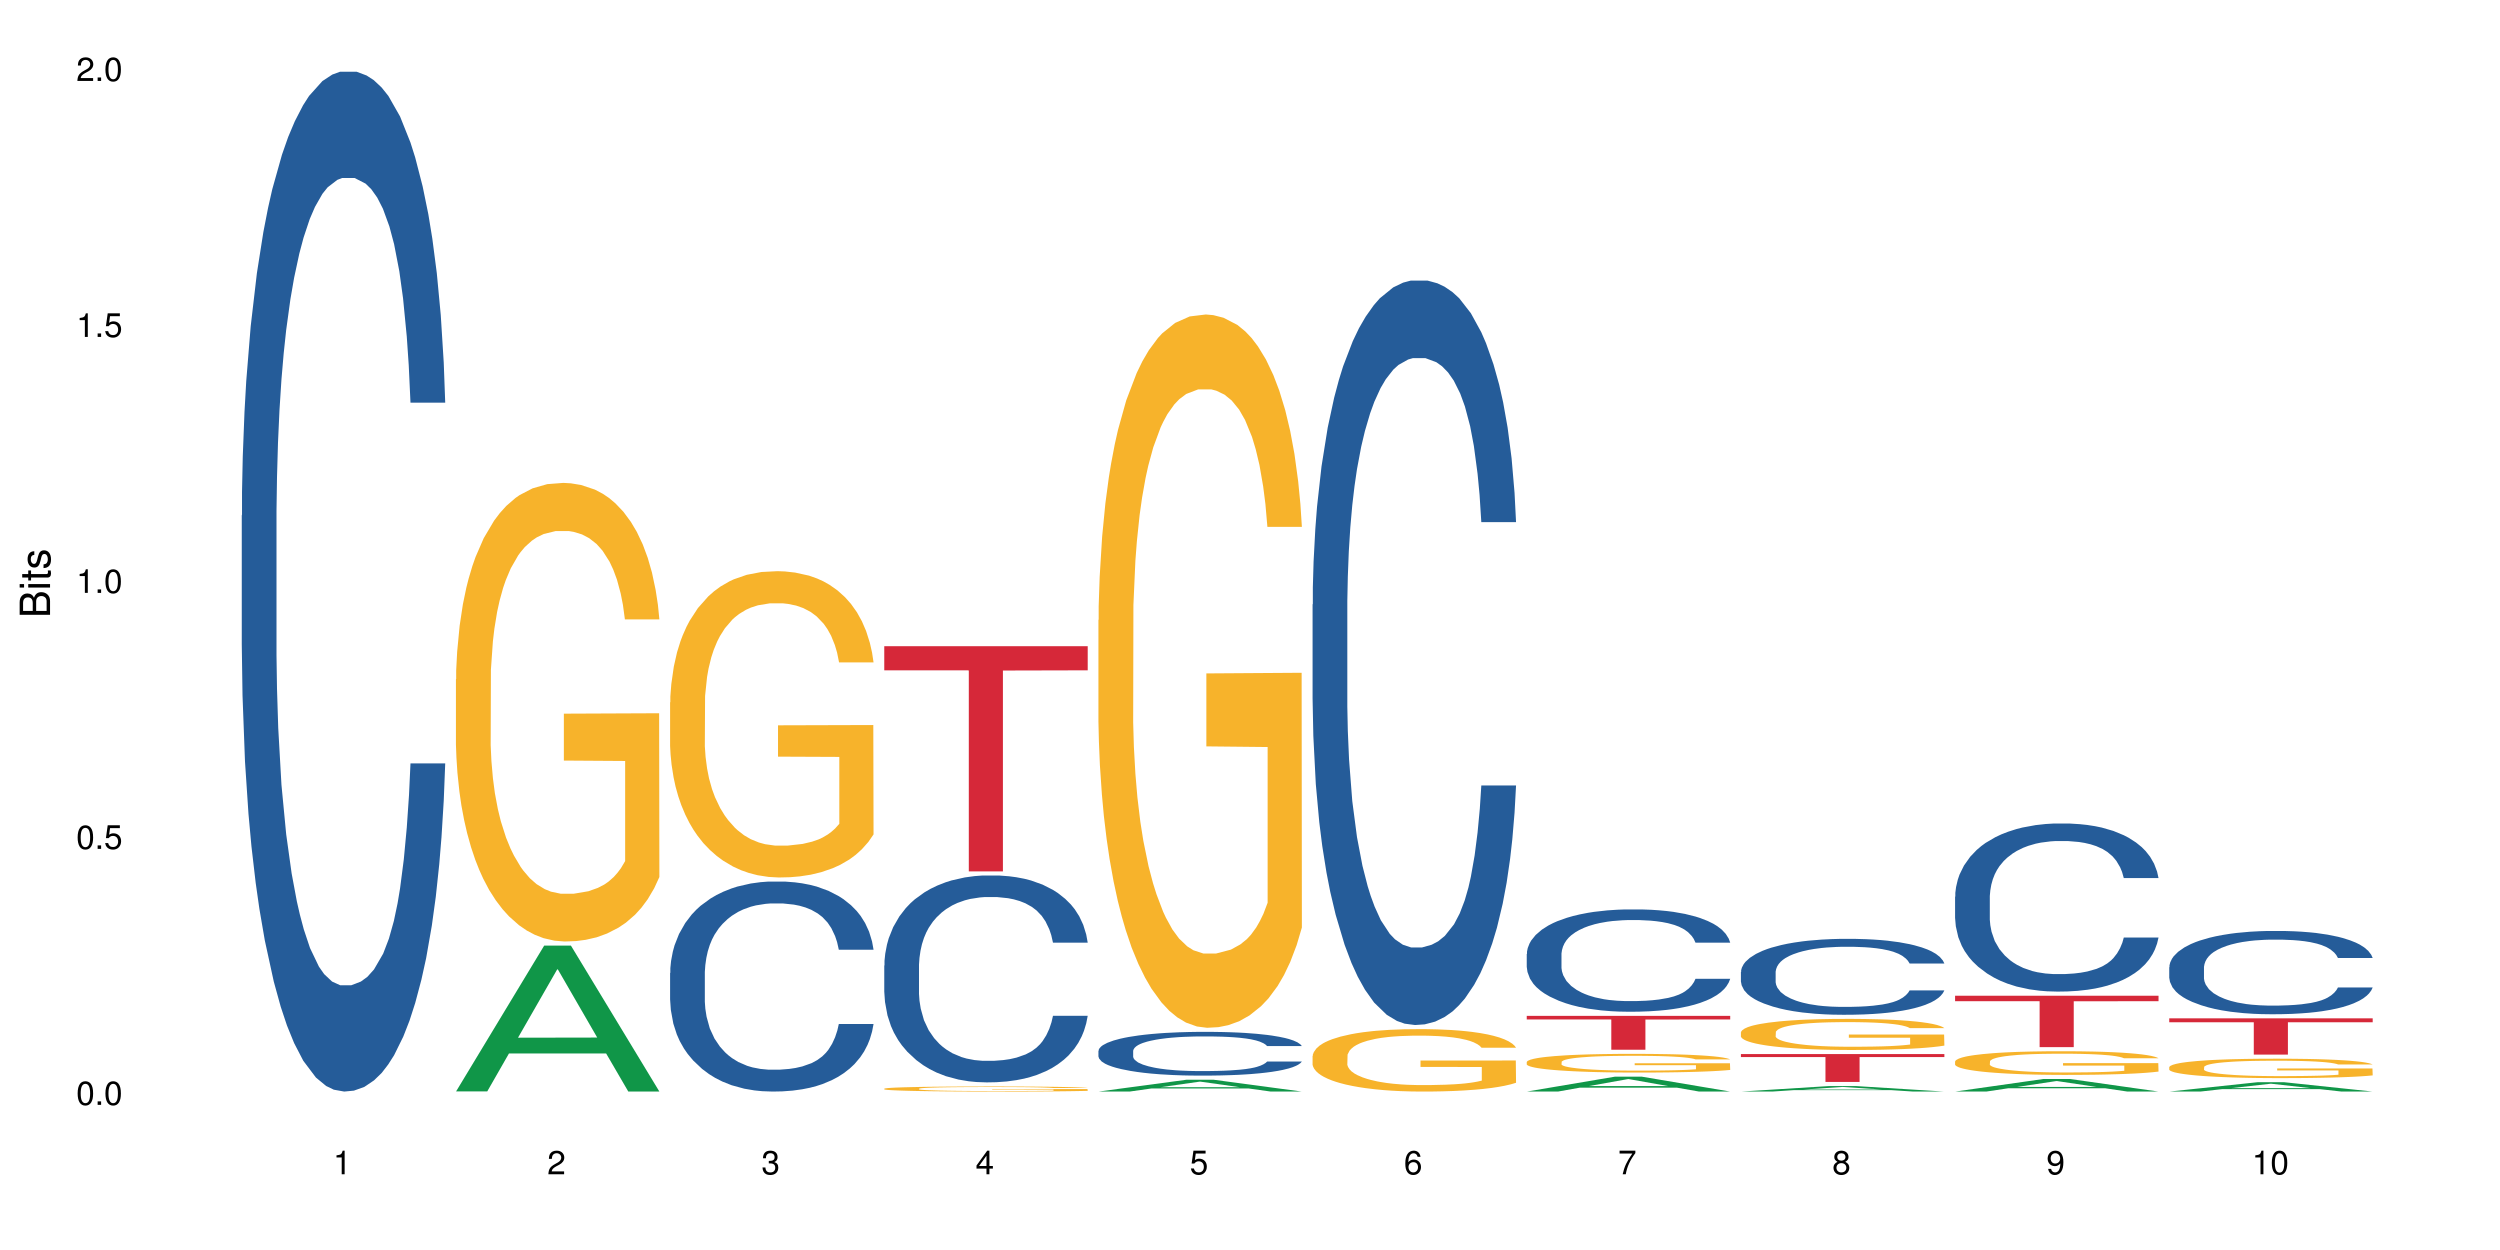 <?xml version="1.0" encoding="UTF-8"?>
<svg xmlns="http://www.w3.org/2000/svg" xmlns:xlink="http://www.w3.org/1999/xlink" width="720pt" height="360pt" viewBox="0 0 720 360" version="1.1">
<defs>
<g>
<symbol overflow="visible" id="glyph0-0">
<path style="stroke:none;" d=""/>
</symbol>
<symbol overflow="visible" id="glyph0-1">
<path style="stroke:none;" d="M 2.641 -6.797 C 2 -6.797 1.422 -6.531 1.078 -6.047 C 0.641 -5.453 0.406 -4.547 0.406 -3.297 C 0.406 -1 1.188 0.219 2.641 0.219 C 4.078 0.219 4.859 -1 4.859 -3.234 C 4.859 -4.562 4.656 -5.438 4.203 -6.047 C 3.844 -6.531 3.281 -6.797 2.641 -6.797 Z M 2.641 -6.047 C 3.547 -6.047 4 -5.125 4 -3.312 C 4 -1.375 3.562 -0.484 2.625 -0.484 C 1.734 -0.484 1.281 -1.422 1.281 -3.281 C 1.281 -5.141 1.734 -6.047 2.641 -6.047 Z M 2.641 -6.047 "/>
</symbol>
<symbol overflow="visible" id="glyph0-2">
<path style="stroke:none;" d="M 1.828 -1 L 0.828 -1 L 0.828 0 L 1.828 0 Z M 1.828 -1 "/>
</symbol>
<symbol overflow="visible" id="glyph0-3">
<path style="stroke:none;" d="M 4.562 -6.797 L 1.062 -6.797 L 0.547 -3.094 L 1.328 -3.094 C 1.719 -3.562 2.047 -3.734 2.578 -3.734 C 3.484 -3.734 4.062 -3.109 4.062 -2.094 C 4.062 -1.125 3.484 -0.531 2.578 -0.531 C 1.828 -0.531 1.375 -0.906 1.188 -1.672 L 0.328 -1.672 C 0.453 -1.109 0.547 -0.844 0.75 -0.594 C 1.125 -0.078 1.828 0.219 2.594 0.219 C 3.969 0.219 4.922 -0.781 4.922 -2.219 C 4.922 -3.562 4.031 -4.484 2.719 -4.484 C 2.25 -4.484 1.859 -4.359 1.469 -4.062 L 1.734 -5.969 L 4.562 -5.969 Z M 4.562 -6.797 "/>
</symbol>
<symbol overflow="visible" id="glyph0-4">
<path style="stroke:none;" d="M 2.484 -4.844 L 2.484 0 L 3.328 0 L 3.328 -6.797 L 2.766 -6.797 C 2.469 -5.75 2.281 -5.609 0.984 -5.453 L 0.984 -4.844 Z M 2.484 -4.844 "/>
</symbol>
<symbol overflow="visible" id="glyph0-5">
<path style="stroke:none;" d="M 4.859 -0.828 L 1.281 -0.828 C 1.359 -1.391 1.672 -1.75 2.5 -2.234 L 3.469 -2.75 C 4.406 -3.266 4.906 -3.969 4.906 -4.812 C 4.906 -5.375 4.672 -5.906 4.266 -6.266 C 3.859 -6.625 3.375 -6.797 2.719 -6.797 C 1.859 -6.797 1.219 -6.5 0.844 -5.922 C 0.609 -5.562 0.5 -5.125 0.484 -4.438 L 1.328 -4.438 C 1.359 -4.906 1.406 -5.188 1.531 -5.406 C 1.75 -5.812 2.188 -6.062 2.703 -6.062 C 3.469 -6.062 4.031 -5.516 4.031 -4.781 C 4.031 -4.25 3.719 -3.797 3.125 -3.438 L 2.234 -2.938 C 0.812 -2.141 0.406 -1.5 0.328 0 L 4.859 0 Z M 4.859 -0.828 "/>
</symbol>
<symbol overflow="visible" id="glyph0-6">
<path style="stroke:none;" d="M 2.125 -3.125 L 2.578 -3.125 C 3.516 -3.125 3.984 -2.703 3.984 -1.891 C 3.984 -1.031 3.469 -0.531 2.578 -0.531 C 1.656 -0.531 1.203 -0.984 1.156 -1.969 L 0.312 -1.969 C 0.344 -1.422 0.438 -1.078 0.609 -0.766 C 0.953 -0.109 1.625 0.219 2.547 0.219 C 3.953 0.219 4.859 -0.609 4.859 -1.906 C 4.859 -2.766 4.516 -3.25 3.703 -3.516 C 4.344 -3.766 4.656 -4.25 4.656 -4.938 C 4.656 -6.109 3.875 -6.797 2.578 -6.797 C 1.203 -6.797 0.484 -6.047 0.453 -4.609 L 1.297 -4.609 C 1.312 -5.016 1.344 -5.25 1.453 -5.453 C 1.641 -5.828 2.062 -6.062 2.594 -6.062 C 3.344 -6.062 3.797 -5.625 3.797 -4.906 C 3.797 -4.422 3.609 -4.141 3.25 -3.984 C 3.016 -3.891 2.719 -3.844 2.125 -3.844 Z M 2.125 -3.125 "/>
</symbol>
<symbol overflow="visible" id="glyph0-7">
<path style="stroke:none;" d="M 3.141 -1.625 L 3.141 0 L 3.984 0 L 3.984 -1.625 L 4.984 -1.625 L 4.984 -2.391 L 3.984 -2.391 L 3.984 -6.797 L 3.359 -6.797 L 0.266 -2.516 L 0.266 -1.625 Z M 3.141 -2.391 L 1 -2.391 L 3.141 -5.359 Z M 3.141 -2.391 "/>
</symbol>
<symbol overflow="visible" id="glyph0-8">
<path style="stroke:none;" d="M 4.781 -5.031 C 4.609 -6.141 3.891 -6.797 2.844 -6.797 C 2.094 -6.797 1.422 -6.438 1.031 -5.828 C 0.609 -5.172 0.406 -4.344 0.406 -3.094 C 0.406 -1.953 0.578 -1.234 0.984 -0.625 C 1.359 -0.078 1.953 0.219 2.703 0.219 C 3.984 0.219 4.922 -0.734 4.922 -2.078 C 4.922 -3.344 4.062 -4.234 2.844 -4.234 C 2.172 -4.234 1.641 -3.969 1.281 -3.469 C 1.281 -5.125 1.828 -6.047 2.797 -6.047 C 3.391 -6.047 3.797 -5.672 3.938 -5.031 Z M 2.734 -3.484 C 3.547 -3.484 4.062 -2.922 4.062 -2 C 4.062 -1.156 3.484 -0.531 2.703 -0.531 C 1.922 -0.531 1.328 -1.188 1.328 -2.047 C 1.328 -2.891 1.906 -3.484 2.734 -3.484 Z M 2.734 -3.484 "/>
</symbol>
<symbol overflow="visible" id="glyph0-9">
<path style="stroke:none;" d="M 4.984 -6.797 L 0.438 -6.797 L 0.438 -5.969 L 4.109 -5.969 C 2.5 -3.656 1.828 -2.234 1.328 0 L 2.219 0 C 2.594 -2.172 3.453 -4.047 4.984 -6.094 Z M 4.984 -6.797 "/>
</symbol>
<symbol overflow="visible" id="glyph0-10">
<path style="stroke:none;" d="M 3.75 -3.578 C 4.453 -4 4.688 -4.344 4.688 -4.984 C 4.688 -6.047 3.844 -6.797 2.641 -6.797 C 1.438 -6.797 0.594 -6.047 0.594 -4.984 C 0.594 -4.359 0.828 -4.016 1.516 -3.578 C 0.734 -3.203 0.359 -2.641 0.359 -1.891 C 0.359 -0.641 1.297 0.219 2.641 0.219 C 3.984 0.219 4.922 -0.641 4.922 -1.875 C 4.922 -2.641 4.531 -3.203 3.75 -3.578 Z M 2.641 -6.047 C 3.359 -6.047 3.812 -5.625 3.812 -4.969 C 3.812 -4.344 3.344 -3.922 2.641 -3.922 C 1.922 -3.922 1.453 -4.344 1.453 -4.984 C 1.453 -5.625 1.922 -6.047 2.641 -6.047 Z M 2.641 -3.203 C 3.484 -3.203 4.062 -2.672 4.062 -1.875 C 4.062 -1.062 3.484 -0.531 2.625 -0.531 C 1.797 -0.531 1.219 -1.078 1.219 -1.875 C 1.219 -2.672 1.797 -3.203 2.641 -3.203 Z M 2.641 -3.203 "/>
</symbol>
<symbol overflow="visible" id="glyph0-11">
<path style="stroke:none;" d="M 0.516 -1.547 C 0.672 -0.438 1.406 0.219 2.438 0.219 C 3.188 0.219 3.859 -0.141 4.266 -0.75 C 4.688 -1.406 4.891 -2.25 4.891 -3.484 C 4.891 -4.625 4.703 -5.359 4.312 -5.953 C 3.938 -6.5 3.344 -6.797 2.594 -6.797 C 1.297 -6.797 0.359 -5.844 0.359 -4.516 C 0.359 -3.25 1.234 -2.344 2.453 -2.344 C 3.094 -2.344 3.562 -2.578 4.016 -3.109 C 4 -1.453 3.469 -0.531 2.5 -0.531 C 1.906 -0.531 1.484 -0.906 1.359 -1.547 Z M 2.578 -6.062 C 3.375 -6.062 3.969 -5.406 3.969 -4.531 C 3.969 -3.688 3.375 -3.094 2.547 -3.094 C 1.734 -3.094 1.234 -3.672 1.234 -4.578 C 1.234 -5.438 1.797 -6.062 2.578 -6.062 Z M 2.578 -6.062 "/>
</symbol>
<symbol overflow="visible" id="glyph1-0">
<path style="stroke:none;" d=""/>
</symbol>
<symbol overflow="visible" id="glyph1-1">
<path style="stroke:none;" d="M 0 -0.953 L 0 -4.891 C 0 -5.719 -0.234 -6.344 -0.734 -6.797 C -1.188 -7.234 -1.812 -7.469 -2.5 -7.469 C -3.547 -7.469 -4.188 -7 -4.625 -5.875 C -4.984 -6.672 -5.641 -7.094 -6.531 -7.094 C -7.156 -7.094 -7.734 -6.859 -8.141 -6.391 C -8.562 -5.938 -8.75 -5.344 -8.75 -4.5 L -8.75 -0.953 Z M -4.984 -2.062 L -7.766 -2.062 L -7.766 -4.219 C -7.766 -4.844 -7.688 -5.203 -7.453 -5.5 C -7.219 -5.812 -6.859 -5.969 -6.375 -5.969 C -5.906 -5.969 -5.531 -5.812 -5.297 -5.5 C -5.062 -5.203 -4.984 -4.844 -4.984 -4.219 Z M -0.984 -2.062 L -4 -2.062 L -4 -4.781 C -4 -5.328 -3.859 -5.688 -3.578 -5.953 C -3.297 -6.219 -2.922 -6.359 -2.484 -6.359 C -2.062 -6.359 -1.688 -6.219 -1.406 -5.953 C -1.109 -5.688 -0.984 -5.328 -0.984 -4.781 Z M -0.984 -2.062 "/>
</symbol>
<symbol overflow="visible" id="glyph1-2">
<path style="stroke:none;" d="M -6.281 -1.797 L -6.281 -0.797 L 0 -0.797 L 0 -1.797 Z M -8.75 -1.797 L -8.75 -0.797 L -7.484 -0.797 L -7.484 -1.797 Z M -8.75 -1.797 "/>
</symbol>
<symbol overflow="visible" id="glyph1-3">
<path style="stroke:none;" d="M -6.281 -3.047 L -6.281 -2.016 L -8.016 -2.016 L -8.016 -1.016 L -6.281 -1.016 L -6.281 -0.172 L -5.469 -0.172 L -5.469 -1.016 L -0.719 -1.016 C -0.078 -1.016 0.281 -1.453 0.281 -2.234 C 0.281 -2.469 0.25 -2.719 0.188 -3.047 L -0.641 -3.047 C -0.609 -2.922 -0.594 -2.766 -0.594 -2.562 C -0.594 -2.141 -0.719 -2.016 -1.156 -2.016 L -5.469 -2.016 L -5.469 -3.047 Z M -6.281 -3.047 "/>
</symbol>
<symbol overflow="visible" id="glyph1-4">
<path style="stroke:none;" d="M -4.531 -5.25 C -5.766 -5.25 -6.469 -4.422 -6.469 -2.969 C -6.469 -1.516 -5.719 -0.562 -4.547 -0.562 C -3.562 -0.562 -3.094 -1.062 -2.734 -2.562 L -2.516 -3.484 C -2.344 -4.188 -2.094 -4.469 -1.625 -4.469 C -1.047 -4.469 -0.641 -3.875 -0.641 -3 C -0.641 -2.453 -0.797 -2 -1.062 -1.75 C -1.25 -1.594 -1.422 -1.531 -1.875 -1.469 L -1.875 -0.406 C -0.422 -0.453 0.281 -1.266 0.281 -2.922 C 0.281 -4.5 -0.5 -5.516 -1.719 -5.516 C -2.656 -5.516 -3.172 -4.984 -3.469 -3.734 L -3.703 -2.766 C -3.891 -1.953 -4.156 -1.609 -4.594 -1.609 C -5.172 -1.609 -5.547 -2.125 -5.547 -2.938 C -5.547 -3.75 -5.203 -4.172 -4.531 -4.203 Z M -4.531 -5.25 "/>
</symbol>
</g>
</defs>
<g id="surface6144">
<rect x="0" y="0" width="720" height="360" style="fill:rgb(100%,100%,100%);fill-opacity:1;stroke:none;"/>
<path style=" stroke:none;fill-rule:nonzero;fill:rgb(14.51%,36.078%,60%);fill-opacity:1;" d="M 69.629 148.457 L 69.699 148.188 L 69.699 141.742 L 69.914 131.543 L 70.414 118.656 L 70.914 109.797 L 72.203 93.957 L 73.988 78.652 L 75.848 66.84 L 77.203 59.859 L 78.418 54.492 L 81.207 44.559 L 82.992 39.457 L 84.922 34.891 L 87.281 30.328 L 88.996 27.645 L 92.852 23.348 L 95.711 21.469 L 97.926 20.664 L 102.715 20.664 L 105.574 21.738 L 107.645 23.078 L 109.93 25.227 L 111.859 27.645 L 115.219 33.551 L 118.219 41.066 L 119.578 45.363 L 121.723 53.684 L 123.367 61.738 L 124.508 68.719 L 125.797 78.652 L 126.938 90.734 L 127.797 104.426 L 128.223 115.969 L 118.219 115.969 L 117.719 105.23 L 117.148 96.91 L 116.078 85.902 L 115.004 78.117 L 113.504 70.332 L 112.148 65.23 L 110.289 60.129 L 108.645 56.906 L 106.93 54.492 L 105.285 52.879 L 102.141 51.27 L 98.5 51.27 L 97.141 51.805 L 94.355 53.953 L 92.852 55.832 L 90.711 59.59 L 89.207 63.082 L 87.422 68.449 L 86.207 73.016 L 84.707 79.996 L 83.637 86.172 L 82.422 95.031 L 81.707 101.742 L 81.062 109.258 L 80.492 118.117 L 80.062 127.516 L 79.777 137.449 L 79.633 147.113 L 79.633 188.727 L 79.777 198.391 L 80.133 209.668 L 81.062 226.043 L 82.422 240.273 L 83.992 251.547 L 85.492 259.602 L 86.352 263.359 L 87.492 267.656 L 89.281 273.027 L 91.852 278.395 L 93.352 280.543 L 95.641 282.691 L 97.996 283.766 L 101.141 283.766 L 103.93 282.691 L 105.785 281.348 L 107.715 279.199 L 110.359 274.637 L 112.004 270.34 L 113.434 265.242 L 114.504 260.141 L 115.219 255.844 L 116.293 247.52 L 117.148 238.395 L 117.793 228.996 L 118.219 219.867 L 128.223 219.867 L 127.797 230.609 L 127.152 241.078 L 126.508 248.863 L 125.508 258.262 L 124.367 266.582 L 122.723 275.98 L 121.363 282.152 L 119.578 288.867 L 117.934 293.969 L 116.148 298.531 L 113.504 303.898 L 111.789 306.586 L 109.93 309 L 107.715 311.148 L 104.93 313.027 L 101.93 314.102 L 99.141 314.371 L 96.141 313.832 L 93.926 312.762 L 90.996 310.344 L 87.352 305.512 L 84.707 300.41 L 82.633 295.309 L 80.848 289.941 L 78.848 282.691 L 76.273 270.879 L 74.703 261.75 L 73.633 254.234 L 72.418 243.762 L 71.559 234.367 L 70.559 219.332 L 69.844 200.27 L 69.629 185.504 Z M 69.629 148.457 "/>
<path style=" stroke:none;fill-rule:nonzero;fill:rgb(6.275%,58.824%,28.235%);fill-opacity:1;" d="M 131.309 314.332 L 131.371 314.293 L 156.727 272.332 L 164.426 272.332 L 189.902 314.371 L 180.953 314.371 L 174.566 303.398 L 146.582 303.398 L 140.324 314.332 L 131.309 314.332 L 149.273 298.859 L 172 298.816 L 160.668 279.199 L 160.543 279.16 L 160.418 279.277 L 149.211 298.816 L 149.273 298.859 Z M 131.309 314.332 "/>
<path style=" stroke:none;fill-rule:nonzero;fill:rgb(96.863%,70.196%,16.863%);fill-opacity:1;" d="M 131.309 195.645 L 131.379 195.523 L 131.379 193.109 L 131.664 187.684 L 132.379 180.203 L 133.309 174.055 L 134.309 169.227 L 134.953 166.695 L 136.023 163.078 L 136.953 160.422 L 139.312 154.996 L 142.312 149.93 L 143.957 147.758 L 145.812 145.707 L 148.457 143.414 L 149.672 142.57 L 153.391 140.641 L 157.605 139.434 L 162.25 139.074 L 164.395 139.195 L 167.324 139.676 L 171.324 141.004 L 173.613 142.211 L 175.398 143.414 L 177.254 144.984 L 179.543 147.395 L 181.688 150.293 L 183.402 153.188 L 185.117 156.805 L 186.547 160.664 L 187.762 164.887 L 188.832 169.953 L 189.477 174.176 L 189.902 178.395 L 179.973 178.395 L 179.398 174.176 L 178.758 170.918 L 177.684 166.938 L 176.613 164.043 L 175.539 161.75 L 173.539 158.613 L 171.824 156.684 L 169.68 154.996 L 167.609 153.91 L 165.25 153.188 L 163.82 152.945 L 160.035 152.945 L 156.605 153.789 L 154.605 154.754 L 153.176 155.719 L 151.172 157.527 L 149.957 158.977 L 149.246 159.941 L 147.102 163.68 L 145.672 167.059 L 144.887 169.348 L 143.887 172.969 L 143.172 176.223 L 142.383 181.051 L 141.957 184.668 L 141.383 192.871 L 141.312 214.582 L 141.527 219.164 L 141.957 224.109 L 142.527 228.453 L 143.387 233.035 L 144.242 236.535 L 145.742 241.238 L 147.027 244.375 L 148.031 246.426 L 149.957 249.68 L 150.746 250.766 L 152.602 252.938 L 154.531 254.629 L 156.891 256.074 L 158.676 256.797 L 161.535 257.402 L 165.18 257.402 L 169.469 256.676 L 172.184 255.711 L 174.039 254.746 L 175.254 253.902 L 176.754 252.578 L 177.828 251.371 L 178.828 250.043 L 180.043 247.992 L 180.043 219.164 L 162.391 219.043 L 162.391 205.535 L 189.832 205.414 L 189.902 252.578 L 188.402 255.832 L 186.547 258.969 L 184.758 261.383 L 182.902 263.434 L 180.258 265.723 L 178.113 267.172 L 174.824 268.859 L 171.824 269.945 L 168.68 270.668 L 165.895 271.031 L 162.605 271.152 L 159.676 270.91 L 156.531 270.188 L 154.031 269.223 L 151.746 268.016 L 149.457 266.449 L 146.602 263.914 L 144.742 261.863 L 142.812 259.332 L 140.883 256.316 L 139.168 253.059 L 138.027 250.527 L 136.883 247.633 L 135.668 244.012 L 134.523 239.91 L 133.668 236.172 L 132.879 231.949 L 132.309 227.969 L 131.738 222.543 L 131.453 218.199 L 131.309 214.461 Z M 131.309 195.645 "/>
<path style=" stroke:none;fill-rule:nonzero;fill:rgb(14.51%,36.078%,60%);fill-opacity:1;" d="M 192.988 280.207 L 193.059 280.152 L 193.059 278.828 L 193.273 276.727 L 193.773 274.074 L 194.273 272.25 L 195.559 268.988 L 197.348 265.836 L 199.203 263.402 L 200.562 261.969 L 201.777 260.859 L 204.562 258.816 L 206.352 257.766 L 208.281 256.824 L 210.637 255.887 L 212.352 255.332 L 216.211 254.449 L 219.07 254.062 L 221.285 253.895 L 226.074 253.895 L 228.93 254.117 L 231.004 254.395 L 233.289 254.836 L 235.219 255.332 L 238.578 256.551 L 241.578 258.098 L 242.938 258.98 L 245.082 260.695 L 246.723 262.355 L 247.867 263.793 L 249.152 265.836 L 250.297 268.324 L 251.152 271.145 L 251.582 273.52 L 241.578 273.52 L 241.078 271.309 L 240.508 269.594 L 239.434 267.328 L 238.363 265.727 L 236.863 264.121 L 235.504 263.074 L 233.648 262.023 L 232.004 261.359 L 230.289 260.859 L 228.645 260.531 L 225.5 260.199 L 221.855 260.199 L 220.5 260.309 L 217.711 260.75 L 216.211 261.137 L 214.066 261.91 L 212.566 262.629 L 210.781 263.734 L 209.566 264.676 L 208.066 266.113 L 206.992 267.383 L 205.777 269.207 L 205.062 270.59 L 204.422 272.137 L 203.848 273.961 L 203.422 275.898 L 203.133 277.941 L 202.992 279.934 L 202.992 288.5 L 203.133 290.492 L 203.492 292.812 L 204.422 296.184 L 205.777 299.113 L 207.352 301.438 L 208.852 303.094 L 209.707 303.867 L 210.852 304.754 L 212.637 305.859 L 215.211 306.965 L 216.711 307.406 L 219 307.848 L 221.355 308.07 L 224.5 308.07 L 227.289 307.848 L 229.145 307.57 L 231.074 307.129 L 233.719 306.191 L 235.363 305.305 L 236.793 304.254 L 237.863 303.203 L 238.578 302.32 L 239.648 300.605 L 240.508 298.727 L 241.148 296.793 L 241.578 294.914 L 251.582 294.914 L 251.152 297.125 L 250.512 299.281 L 249.867 300.883 L 248.867 302.816 L 247.723 304.531 L 246.082 306.465 L 244.723 307.738 L 242.938 309.121 L 241.293 310.168 L 239.508 311.109 L 236.863 312.215 L 235.148 312.77 L 233.289 313.266 L 231.074 313.707 L 228.289 314.094 L 225.285 314.316 L 222.5 314.371 L 219.5 314.262 L 217.285 314.039 L 214.352 313.543 L 210.711 312.547 L 208.066 311.496 L 205.992 310.445 L 204.207 309.34 L 202.207 307.848 L 199.633 305.414 L 198.062 303.535 L 196.988 301.988 L 195.773 299.832 L 194.918 297.898 L 193.918 294.801 L 193.203 290.879 L 192.988 287.836 Z M 192.988 280.207 "/>
<path style=" stroke:none;fill-rule:nonzero;fill:rgb(96.863%,70.196%,16.863%);fill-opacity:1;" d="M 192.988 202.281 L 193.059 202.203 L 193.059 200.59 L 193.344 196.965 L 194.059 191.973 L 194.988 187.863 L 195.988 184.641 L 196.633 182.949 L 197.703 180.531 L 198.633 178.758 L 200.992 175.133 L 203.992 171.75 L 205.637 170.297 L 207.492 168.93 L 210.137 167.398 L 211.352 166.836 L 215.066 165.547 L 219.285 164.738 L 223.93 164.496 L 226.074 164.578 L 229.004 164.902 L 233.004 165.785 L 235.289 166.594 L 237.078 167.398 L 238.934 168.445 L 241.223 170.059 L 243.367 171.992 L 245.082 173.926 L 246.797 176.34 L 248.223 178.918 L 249.438 181.738 L 250.512 185.121 L 251.152 187.941 L 251.582 190.762 L 241.648 190.762 L 241.078 187.941 L 240.434 185.766 L 239.363 183.109 L 238.293 181.176 L 237.219 179.645 L 235.219 177.551 L 233.504 176.262 L 231.359 175.133 L 229.289 174.406 L 226.93 173.926 L 225.5 173.762 L 221.715 173.762 L 218.285 174.328 L 216.281 174.973 L 214.855 175.617 L 212.852 176.824 L 211.637 177.793 L 210.922 178.438 L 208.781 180.934 L 207.352 183.188 L 206.566 184.719 L 205.562 187.137 L 204.852 189.312 L 204.062 192.535 L 203.637 194.953 L 203.062 200.43 L 202.992 214.934 L 203.207 217.992 L 203.637 221.297 L 204.207 224.195 L 205.062 227.258 L 205.922 229.594 L 207.422 232.738 L 208.707 234.832 L 209.707 236.199 L 211.637 238.375 L 212.426 239.102 L 214.281 240.551 L 216.211 241.68 L 218.57 242.645 L 220.355 243.129 L 223.215 243.531 L 226.859 243.531 L 231.145 243.051 L 233.863 242.406 L 235.719 241.762 L 236.934 241.195 L 238.434 240.309 L 239.508 239.504 L 240.508 238.617 L 241.723 237.25 L 241.723 217.992 L 224.07 217.914 L 224.07 208.891 L 251.512 208.809 L 251.582 240.309 L 250.082 242.484 L 248.223 244.578 L 246.438 246.191 L 244.578 247.562 L 241.938 249.09 L 239.793 250.059 L 236.504 251.188 L 233.504 251.91 L 230.359 252.395 L 227.574 252.637 L 224.285 252.715 L 221.355 252.555 L 218.211 252.07 L 215.711 251.426 L 213.426 250.621 L 211.137 249.574 L 208.281 247.883 L 206.422 246.512 L 204.492 244.82 L 202.562 242.809 L 200.848 240.633 L 199.703 238.941 L 198.562 237.008 L 197.348 234.59 L 196.203 231.852 L 195.348 229.352 L 194.559 226.531 L 193.988 223.875 L 193.418 220.25 L 193.129 217.348 L 192.988 214.852 Z M 192.988 202.281 "/>
<path style=" stroke:none;fill-rule:nonzero;fill:rgb(14.51%,36.078%,60%);fill-opacity:1;" d="M 254.668 278.074 L 254.738 278.02 L 254.738 276.711 L 254.953 274.641 L 255.453 272.027 L 255.953 270.23 L 257.238 267.016 L 259.027 263.914 L 260.883 261.516 L 262.242 260.102 L 263.457 259.012 L 266.242 256.996 L 268.031 255.961 L 269.957 255.035 L 272.316 254.109 L 274.031 253.566 L 277.891 252.695 L 280.75 252.312 L 282.965 252.148 L 287.75 252.148 L 290.609 252.367 L 292.684 252.641 L 294.969 253.074 L 296.898 253.566 L 300.258 254.766 L 303.258 256.289 L 304.617 257.16 L 306.758 258.848 L 308.402 260.48 L 309.547 261.898 L 310.832 263.914 L 311.977 266.363 L 312.832 269.141 L 313.262 271.484 L 303.258 271.484 L 302.758 269.305 L 302.188 267.617 L 301.113 265.383 L 300.043 263.805 L 298.543 262.227 L 297.184 261.191 L 295.328 260.156 L 293.684 259.504 L 291.969 259.012 L 290.324 258.684 L 287.18 258.359 L 283.535 258.359 L 282.18 258.469 L 279.391 258.902 L 277.891 259.285 L 275.746 260.047 L 274.246 260.754 L 272.461 261.844 L 271.246 262.77 L 269.746 264.188 L 268.672 265.438 L 267.457 267.234 L 266.742 268.598 L 266.102 270.121 L 265.527 271.918 L 265.102 273.824 L 264.812 275.84 L 264.672 277.801 L 264.672 286.242 L 264.812 288.203 L 265.172 290.488 L 266.102 293.812 L 267.457 296.699 L 269.031 298.984 L 270.531 300.621 L 271.387 301.383 L 272.531 302.254 L 274.316 303.344 L 276.891 304.43 L 278.391 304.867 L 280.676 305.301 L 283.035 305.52 L 286.18 305.52 L 288.965 305.301 L 290.824 305.031 L 292.754 304.594 L 295.398 303.668 L 297.043 302.797 L 298.469 301.762 L 299.543 300.727 L 300.258 299.855 L 301.328 298.168 L 302.188 296.316 L 302.828 294.41 L 303.258 292.559 L 313.262 292.559 L 312.832 294.738 L 312.191 296.863 L 311.547 298.441 L 310.547 300.348 L 309.402 302.035 L 307.762 303.941 L 306.402 305.195 L 304.617 306.555 L 302.973 307.59 L 301.188 308.516 L 298.543 309.605 L 296.828 310.148 L 294.969 310.641 L 292.754 311.074 L 289.969 311.457 L 286.965 311.676 L 284.18 311.73 L 281.176 311.621 L 278.961 311.402 L 276.031 310.91 L 272.387 309.934 L 269.746 308.898 L 267.672 307.863 L 265.887 306.773 L 263.887 305.301 L 261.312 302.906 L 259.742 301.055 L 258.668 299.531 L 257.453 297.406 L 256.598 295.5 L 255.598 292.449 L 254.883 288.582 L 254.668 285.59 Z M 254.668 278.074 "/>
<path style=" stroke:none;fill-rule:nonzero;fill:rgb(96.863%,70.196%,16.863%);fill-opacity:1;" d="M 254.668 313.535 L 254.738 313.535 L 254.738 313.508 L 255.023 313.445 L 255.738 313.363 L 256.668 313.297 L 257.668 313.242 L 258.312 313.215 L 259.383 313.176 L 260.312 313.145 L 262.672 313.086 L 265.672 313.027 L 267.316 313.004 L 269.172 312.98 L 271.816 312.957 L 273.031 312.945 L 276.746 312.926 L 280.965 312.914 L 285.609 312.91 L 287.75 312.91 L 290.68 312.914 L 294.684 312.93 L 296.969 312.941 L 298.758 312.957 L 300.613 312.973 L 302.902 313 L 305.043 313.031 L 306.758 313.066 L 308.473 313.105 L 309.902 313.148 L 311.117 313.195 L 312.191 313.25 L 312.832 313.297 L 313.262 313.344 L 303.328 313.344 L 302.758 313.297 L 302.113 313.262 L 301.043 313.219 L 299.973 313.184 L 298.898 313.16 L 296.898 313.125 L 295.184 313.102 L 293.039 313.086 L 290.969 313.074 L 288.609 313.066 L 287.18 313.062 L 283.395 313.062 L 279.961 313.07 L 277.961 313.082 L 276.531 313.094 L 274.531 313.113 L 273.316 313.129 L 272.602 313.141 L 270.457 313.18 L 269.031 313.219 L 268.242 313.242 L 267.242 313.285 L 266.527 313.32 L 265.742 313.375 L 265.312 313.414 L 264.742 313.504 L 264.672 313.746 L 264.887 313.797 L 265.312 313.852 L 265.887 313.898 L 266.742 313.949 L 267.602 313.988 L 269.102 314.039 L 270.387 314.074 L 271.387 314.098 L 273.316 314.133 L 274.102 314.145 L 275.961 314.168 L 277.891 314.188 L 280.25 314.203 L 282.035 314.211 L 284.895 314.219 L 288.539 314.219 L 292.824 314.211 L 295.539 314.199 L 297.398 314.188 L 298.613 314.18 L 300.113 314.164 L 301.188 314.152 L 302.188 314.137 L 303.402 314.113 L 303.402 313.797 L 285.75 313.793 L 285.75 313.645 L 313.191 313.645 L 313.262 314.164 L 311.762 314.199 L 309.902 314.234 L 308.117 314.262 L 306.258 314.285 L 303.617 314.312 L 301.473 314.328 L 298.184 314.344 L 295.184 314.355 L 292.039 314.367 L 289.254 314.371 L 285.965 314.371 L 283.035 314.367 L 279.891 314.359 L 277.391 314.348 L 275.105 314.336 L 272.816 314.32 L 269.957 314.289 L 268.102 314.27 L 264.242 314.207 L 262.527 314.172 L 261.383 314.141 L 260.242 314.109 L 259.027 314.07 L 257.883 314.023 L 257.023 313.984 L 256.238 313.938 L 255.668 313.895 L 255.094 313.832 L 254.809 313.785 L 254.668 313.742 Z M 254.668 313.535 "/>
<path style=" stroke:none;fill-rule:nonzero;fill:rgb(83.922%,15.686%,22.353%);fill-opacity:1;" d="M 254.668 186.109 L 313.262 186.109 L 313.262 193.051 L 288.84 193.113 L 288.84 250.969 L 279.016 250.969 L 279.016 193.172 L 278.875 193.051 L 254.668 193.051 Z M 254.668 186.109 "/>
<path style=" stroke:none;fill-rule:nonzero;fill:rgb(6.275%,58.824%,28.235%);fill-opacity:1;" d="M 316.348 314.367 L 316.41 314.363 L 341.762 310.957 L 349.461 310.957 L 374.941 314.371 L 365.988 314.371 L 359.605 313.48 L 331.621 313.48 L 325.359 314.367 L 316.348 314.367 L 334.312 313.113 L 357.039 313.109 L 345.707 311.516 L 345.582 311.512 L 345.457 311.523 L 334.25 313.109 L 334.312 313.113 Z M 316.348 314.367 "/>
<path style=" stroke:none;fill-rule:nonzero;fill:rgb(14.51%,36.078%,60%);fill-opacity:1;" d="M 316.348 302.664 L 316.418 302.652 L 316.418 302.375 L 316.633 301.938 L 317.133 301.387 L 317.633 301.008 L 318.918 300.328 L 320.703 299.672 L 322.562 299.164 L 323.922 298.867 L 325.137 298.637 L 327.922 298.211 L 329.707 297.992 L 331.637 297.793 L 333.996 297.598 L 335.711 297.484 L 339.57 297.301 L 342.43 297.219 L 344.645 297.184 L 349.43 297.184 L 352.289 297.23 L 354.363 297.289 L 356.648 297.379 L 358.578 297.484 L 361.938 297.738 L 364.938 298.059 L 366.293 298.242 L 368.438 298.602 L 370.082 298.945 L 371.227 299.246 L 372.512 299.672 L 373.656 300.188 L 374.512 300.777 L 374.941 301.273 L 364.938 301.273 L 364.438 300.812 L 363.867 300.453 L 362.793 299.98 L 361.723 299.648 L 360.223 299.312 L 358.863 299.094 L 357.004 298.875 L 355.363 298.738 L 353.648 298.637 L 352.004 298.566 L 348.859 298.496 L 345.215 298.496 L 343.855 298.52 L 341.07 298.613 L 339.57 298.691 L 337.426 298.855 L 335.926 299.004 L 334.141 299.234 L 332.926 299.43 L 331.422 299.73 L 330.352 299.992 L 329.137 300.375 L 328.422 300.66 L 327.777 300.984 L 327.207 301.363 L 326.777 301.766 L 326.492 302.191 L 326.352 302.605 L 326.352 304.391 L 326.492 304.805 L 326.852 305.289 L 327.777 305.992 L 329.137 306.602 L 330.707 307.086 L 332.211 307.43 L 333.066 307.594 L 334.211 307.777 L 335.996 308.008 L 338.57 308.238 L 340.07 308.328 L 342.355 308.422 L 344.715 308.469 L 347.859 308.469 L 350.645 308.422 L 352.504 308.363 L 354.434 308.27 L 357.078 308.074 L 358.719 307.891 L 360.148 307.672 L 361.223 307.453 L 361.938 307.27 L 363.008 306.914 L 363.867 306.52 L 364.508 306.117 L 364.938 305.727 L 374.941 305.727 L 374.512 306.188 L 373.871 306.637 L 373.227 306.969 L 372.227 307.375 L 371.082 307.73 L 369.438 308.133 L 368.082 308.398 L 366.293 308.688 L 364.652 308.902 L 362.863 309.102 L 360.223 309.332 L 358.508 309.445 L 356.648 309.551 L 354.434 309.641 L 351.645 309.723 L 348.645 309.77 L 345.859 309.777 L 342.855 309.758 L 340.641 309.711 L 337.711 309.605 L 334.066 309.398 L 331.422 309.18 L 329.352 308.961 L 327.566 308.73 L 325.562 308.422 L 322.992 307.914 L 321.418 307.523 L 320.348 307.199 L 319.133 306.75 L 318.273 306.348 L 317.273 305.703 L 316.559 304.887 L 316.348 304.254 Z M 316.348 302.664 "/>
<path style=" stroke:none;fill-rule:nonzero;fill:rgb(96.863%,70.196%,16.863%);fill-opacity:1;" d="M 316.348 178.559 L 316.418 178.371 L 316.418 174.621 L 316.703 166.18 L 317.418 154.547 L 318.348 144.977 L 319.348 137.473 L 319.992 133.535 L 321.062 127.906 L 321.992 123.777 L 324.348 115.336 L 327.352 107.457 L 328.992 104.078 L 330.852 100.891 L 333.496 97.324 L 334.711 96.012 L 338.426 93.008 L 342.641 91.133 L 347.289 90.57 L 349.43 90.758 L 352.359 91.508 L 356.363 93.574 L 358.648 95.449 L 360.434 97.324 L 362.293 99.766 L 364.578 103.516 L 366.723 108.02 L 368.438 112.52 L 370.152 118.148 L 371.582 124.152 L 372.797 130.719 L 373.871 138.598 L 374.512 145.164 L 374.941 151.73 L 365.008 151.73 L 364.438 145.164 L 363.793 140.102 L 362.723 133.91 L 361.648 129.406 L 360.578 125.84 L 358.578 120.965 L 356.863 117.961 L 354.719 115.336 L 352.645 113.648 L 350.289 112.52 L 348.859 112.145 L 345.07 112.145 L 341.641 113.461 L 339.641 114.961 L 338.211 116.461 L 336.211 119.273 L 334.996 121.527 L 334.281 123.027 L 332.137 128.844 L 330.707 134.098 L 329.922 137.66 L 328.922 143.289 L 328.207 148.355 L 327.422 155.859 L 326.992 161.488 L 326.422 174.246 L 326.352 208.016 L 326.562 215.145 L 326.992 222.836 L 327.566 229.59 L 328.422 236.719 L 329.281 242.16 L 330.781 249.477 L 332.066 254.355 L 333.066 257.543 L 334.996 262.609 L 335.781 264.297 L 337.641 267.676 L 339.57 270.301 L 341.93 272.555 L 343.715 273.68 L 346.574 274.617 L 350.219 274.617 L 354.504 273.492 L 357.219 271.992 L 359.078 270.488 L 360.293 269.176 L 361.793 267.113 L 362.863 265.238 L 363.867 263.172 L 365.078 259.984 L 365.078 215.145 L 347.43 214.957 L 347.43 193.945 L 374.871 193.758 L 374.941 267.113 L 373.441 272.18 L 371.582 277.055 L 369.797 280.809 L 367.938 283.996 L 365.293 287.562 L 363.152 289.812 L 359.863 292.441 L 356.863 294.129 L 353.719 295.254 L 350.93 295.816 L 347.645 296.004 L 344.715 295.629 L 341.57 294.504 L 339.07 293.004 L 336.781 291.129 L 334.496 288.688 L 331.637 284.75 L 329.781 281.559 L 327.852 277.617 L 325.922 272.93 L 324.207 267.863 L 323.062 263.922 L 321.918 259.422 L 320.703 253.793 L 319.562 247.414 L 318.703 241.598 L 317.918 235.031 L 317.348 228.84 L 316.773 220.398 L 316.488 213.645 L 316.348 207.828 Z M 316.348 178.559 "/>
<path style=" stroke:none;fill-rule:nonzero;fill:rgb(14.51%,36.078%,60%);fill-opacity:1;" d="M 378.023 174.094 L 378.098 173.895 L 378.098 169.191 L 378.312 161.746 L 378.812 152.34 L 379.312 145.871 L 380.598 134.309 L 382.383 123.137 L 384.242 114.516 L 385.602 109.418 L 386.812 105.5 L 389.602 98.25 L 391.387 94.523 L 393.316 91.191 L 395.676 87.863 L 397.391 85.902 L 401.25 82.766 L 404.105 81.395 L 406.324 80.805 L 411.109 80.805 L 413.969 81.59 L 416.039 82.57 L 418.328 84.137 L 420.258 85.902 L 423.613 90.215 L 426.617 95.699 L 427.973 98.836 L 430.117 104.91 L 431.762 110.789 L 432.906 115.887 L 434.191 123.137 L 435.336 131.957 L 436.191 141.953 L 436.621 150.379 L 426.617 150.379 L 426.117 142.539 L 425.543 136.465 L 424.473 128.43 L 423.402 122.746 L 421.898 117.062 L 420.543 113.34 L 418.684 109.613 L 417.039 107.262 L 415.324 105.5 L 413.684 104.324 L 410.539 103.148 L 406.895 103.148 L 405.535 103.539 L 402.75 105.109 L 401.25 106.48 L 399.105 109.223 L 397.605 111.77 L 395.816 115.691 L 394.602 119.023 L 393.102 124.117 L 392.031 128.625 L 390.816 135.094 L 390.102 139.992 L 389.457 145.48 L 388.887 151.945 L 388.457 158.805 L 388.172 166.059 L 388.027 173.113 L 388.027 203.488 L 388.172 210.543 L 388.531 218.777 L 389.457 230.73 L 390.816 241.117 L 392.387 249.348 L 393.891 255.227 L 394.746 257.973 L 395.891 261.105 L 397.676 265.027 L 400.25 268.945 L 401.75 270.516 L 404.035 272.082 L 406.395 272.867 L 409.539 272.867 L 412.324 272.082 L 414.184 271.102 L 416.113 269.535 L 418.758 266.203 L 420.398 263.066 L 421.828 259.344 L 422.902 255.621 L 423.613 252.484 L 424.688 246.41 L 425.543 239.746 L 426.188 232.887 L 426.617 226.223 L 436.621 226.223 L 436.191 234.062 L 435.547 241.707 L 434.906 247.391 L 433.906 254.25 L 432.762 260.324 L 431.117 267.184 L 429.762 271.691 L 427.973 276.59 L 426.332 280.312 L 424.543 283.645 L 421.898 287.566 L 420.184 289.523 L 418.328 291.289 L 416.113 292.855 L 413.324 294.227 L 410.324 295.012 L 407.539 295.207 L 404.535 294.816 L 402.32 294.031 L 399.391 292.27 L 395.746 288.742 L 393.102 285.016 L 391.031 281.293 L 389.242 277.375 L 387.242 272.082 L 384.672 263.461 L 383.098 256.797 L 382.027 251.309 L 380.812 243.664 L 379.953 236.805 L 378.953 225.832 L 378.238 211.918 L 378.023 201.137 Z M 378.023 174.094 "/>
<path style=" stroke:none;fill-rule:nonzero;fill:rgb(96.863%,70.196%,16.863%);fill-opacity:1;" d="M 378.023 304.09 L 378.098 304.074 L 378.098 303.746 L 378.383 303.008 L 379.098 301.988 L 380.027 301.148 L 381.027 300.492 L 381.668 300.148 L 382.742 299.656 L 383.672 299.293 L 386.027 298.555 L 389.031 297.867 L 390.672 297.57 L 392.531 297.289 L 395.176 296.98 L 396.391 296.863 L 400.105 296.602 L 404.32 296.438 L 408.965 296.387 L 411.109 296.402 L 414.039 296.469 L 418.043 296.648 L 420.328 296.812 L 422.113 296.98 L 423.973 297.191 L 426.258 297.52 L 428.402 297.914 L 430.117 298.309 L 431.832 298.801 L 433.262 299.328 L 434.477 299.902 L 435.547 300.59 L 436.191 301.168 L 436.621 301.742 L 426.688 301.742 L 426.117 301.168 L 425.473 300.723 L 424.402 300.18 L 423.328 299.785 L 422.258 299.477 L 420.258 299.047 L 418.543 298.785 L 416.398 298.555 L 414.324 298.406 L 411.969 298.309 L 410.539 298.277 L 406.75 298.277 L 403.32 298.391 L 401.32 298.523 L 399.891 298.652 L 397.891 298.898 L 396.676 299.098 L 395.961 299.23 L 393.816 299.738 L 392.387 300.199 L 391.602 300.508 L 390.602 301.004 L 389.887 301.445 L 389.102 302.102 L 388.672 302.594 L 388.102 303.711 L 388.027 306.668 L 388.242 307.293 L 388.672 307.965 L 389.242 308.559 L 390.102 309.18 L 390.961 309.656 L 392.461 310.297 L 393.746 310.727 L 394.746 311.004 L 396.676 311.449 L 397.461 311.594 L 399.32 311.891 L 401.25 312.121 L 403.605 312.316 L 405.395 312.418 L 408.25 312.5 L 411.895 312.5 L 416.184 312.398 L 418.898 312.27 L 420.758 312.137 L 421.973 312.023 L 423.473 311.84 L 424.543 311.676 L 425.543 311.496 L 426.758 311.219 L 426.758 307.293 L 409.109 307.277 L 409.109 305.438 L 436.551 305.422 L 436.621 311.84 L 435.121 312.285 L 433.262 312.711 L 431.477 313.039 L 429.617 313.32 L 426.973 313.633 L 424.828 313.828 L 421.543 314.059 L 418.543 314.207 L 415.398 314.305 L 412.609 314.355 L 409.324 314.371 L 406.395 314.336 L 403.25 314.238 L 400.75 314.109 L 398.461 313.945 L 396.176 313.73 L 393.316 313.387 L 391.461 313.105 L 389.531 312.762 L 387.602 312.352 L 385.887 311.906 L 384.742 311.562 L 383.598 311.168 L 382.383 310.676 L 381.242 310.117 L 380.383 309.609 L 379.598 309.031 L 379.027 308.492 L 378.453 307.754 L 378.168 307.16 L 378.023 306.652 Z M 378.023 304.09 "/>
<path style=" stroke:none;fill-rule:nonzero;fill:rgb(6.275%,58.824%,28.235%);fill-opacity:1;" d="M 439.703 314.367 L 439.766 314.363 L 465.121 310.078 L 472.82 310.078 L 498.301 314.371 L 489.348 314.371 L 482.961 313.25 L 454.98 313.25 L 448.719 314.367 L 439.703 314.367 L 457.672 312.785 L 480.395 312.781 L 469.066 310.777 L 468.938 310.773 L 468.812 310.785 L 457.609 312.781 L 457.672 312.785 Z M 439.703 314.367 "/>
<path style=" stroke:none;fill-rule:nonzero;fill:rgb(14.51%,36.078%,60%);fill-opacity:1;" d="M 439.703 274.738 L 439.777 274.711 L 439.777 274.066 L 439.988 273.043 L 440.492 271.75 L 440.992 270.859 L 442.277 269.27 L 444.062 267.734 L 445.922 266.551 L 447.277 265.852 L 448.492 265.312 L 451.281 264.316 L 453.066 263.805 L 454.996 263.344 L 457.355 262.887 L 459.07 262.617 L 462.93 262.188 L 465.785 262 L 468 261.918 L 472.789 261.918 L 475.648 262.023 L 477.719 262.16 L 480.008 262.375 L 481.938 262.617 L 485.293 263.211 L 488.297 263.965 L 489.652 264.395 L 491.797 265.23 L 493.441 266.039 L 494.582 266.738 L 495.871 267.734 L 497.012 268.949 L 497.871 270.32 L 498.301 271.48 L 488.297 271.48 L 487.797 270.402 L 487.223 269.566 L 486.152 268.461 L 485.078 267.68 L 483.578 266.902 L 482.223 266.387 L 480.363 265.875 L 478.719 265.555 L 477.004 265.312 L 475.363 265.148 L 472.219 264.988 L 468.574 264.988 L 467.215 265.043 L 464.43 265.258 L 462.93 265.445 L 460.785 265.824 L 459.285 266.172 L 457.496 266.711 L 456.281 267.168 L 454.781 267.871 L 453.711 268.488 L 452.496 269.379 L 451.781 270.051 L 451.137 270.805 L 450.566 271.695 L 450.137 272.637 L 449.852 273.633 L 449.707 274.605 L 449.707 278.777 L 449.852 279.75 L 450.207 280.879 L 451.137 282.523 L 452.496 283.949 L 454.066 285.082 L 455.566 285.891 L 456.426 286.266 L 457.57 286.699 L 459.355 287.238 L 461.926 287.777 L 463.43 287.992 L 465.715 288.207 L 468.074 288.312 L 471.219 288.312 L 474.004 288.207 L 475.863 288.07 L 477.793 287.855 L 480.434 287.398 L 482.078 286.969 L 483.508 286.457 L 484.578 285.945 L 485.293 285.512 L 486.367 284.68 L 487.223 283.762 L 487.867 282.82 L 488.297 281.902 L 498.301 281.902 L 497.871 282.98 L 497.227 284.031 L 496.586 284.812 L 495.586 285.754 L 494.441 286.59 L 492.797 287.535 L 491.441 288.152 L 489.652 288.828 L 488.008 289.34 L 486.223 289.797 L 483.578 290.336 L 481.863 290.605 L 480.008 290.848 L 477.793 291.062 L 475.004 291.25 L 472.004 291.359 L 469.215 291.387 L 466.215 291.332 L 464 291.223 L 461.07 290.98 L 457.426 290.496 L 454.781 289.984 L 452.711 289.473 L 450.922 288.934 L 448.922 288.207 L 446.352 287.023 L 444.777 286.105 L 443.707 285.352 L 442.492 284.301 L 441.633 283.359 L 440.633 281.852 L 439.918 279.938 L 439.703 278.457 Z M 439.703 274.738 "/>
<path style=" stroke:none;fill-rule:nonzero;fill:rgb(96.863%,70.196%,16.863%);fill-opacity:1;" d="M 439.703 305.816 L 439.777 305.812 L 439.777 305.715 L 440.062 305.492 L 440.777 305.188 L 441.707 304.938 L 442.707 304.742 L 443.348 304.637 L 444.422 304.488 L 445.348 304.383 L 447.707 304.16 L 450.707 303.953 L 452.352 303.863 L 454.211 303.781 L 456.855 303.688 L 458.07 303.652 L 461.785 303.574 L 466 303.523 L 470.645 303.512 L 472.789 303.516 L 475.719 303.535 L 479.719 303.59 L 482.008 303.637 L 483.793 303.688 L 485.652 303.75 L 487.938 303.852 L 490.082 303.969 L 491.797 304.086 L 493.512 304.234 L 494.941 304.391 L 496.156 304.562 L 497.227 304.77 L 497.871 304.941 L 498.301 305.113 L 488.367 305.113 L 487.797 304.941 L 487.152 304.809 L 486.082 304.648 L 485.008 304.527 L 483.938 304.434 L 481.938 304.309 L 480.223 304.23 L 478.078 304.16 L 476.004 304.117 L 473.648 304.086 L 472.219 304.074 L 468.43 304.074 L 465 304.109 L 463 304.148 L 461.57 304.188 L 459.57 304.262 L 458.355 304.32 L 457.641 304.363 L 455.496 304.516 L 454.066 304.652 L 453.281 304.746 L 452.281 304.895 L 451.566 305.027 L 450.781 305.223 L 450.352 305.371 L 449.781 305.703 L 449.707 306.59 L 449.922 306.777 L 450.352 306.98 L 450.922 307.156 L 451.781 307.344 L 452.637 307.484 L 454.141 307.676 L 455.426 307.805 L 456.426 307.891 L 458.355 308.023 L 459.141 308.066 L 461 308.156 L 462.93 308.223 L 465.285 308.281 L 467.074 308.312 L 469.93 308.336 L 473.574 308.336 L 477.863 308.309 L 480.578 308.27 L 482.438 308.23 L 483.652 308.195 L 485.152 308.141 L 486.223 308.09 L 487.223 308.035 L 488.438 307.953 L 488.438 306.777 L 470.789 306.773 L 470.789 306.223 L 498.227 306.215 L 498.301 308.141 L 496.801 308.273 L 494.941 308.402 L 493.156 308.5 L 491.297 308.582 L 488.652 308.676 L 486.508 308.734 L 483.223 308.805 L 480.223 308.848 L 477.078 308.879 L 474.289 308.895 L 471.004 308.898 L 468.074 308.887 L 464.93 308.859 L 462.43 308.82 L 460.141 308.77 L 457.855 308.707 L 454.996 308.602 L 453.137 308.52 L 451.211 308.414 L 449.281 308.293 L 447.566 308.16 L 446.422 308.055 L 445.277 307.938 L 444.062 307.789 L 442.922 307.625 L 442.062 307.473 L 441.277 307.297 L 440.703 307.137 L 440.133 306.914 L 439.848 306.738 L 439.703 306.586 Z M 439.703 305.816 "/>
<path style=" stroke:none;fill-rule:nonzero;fill:rgb(83.922%,15.686%,22.353%);fill-opacity:1;" d="M 439.703 292.566 L 498.301 292.566 L 498.301 293.609 L 473.879 293.621 L 473.879 302.332 L 464.055 302.332 L 464.055 293.629 L 463.91 293.609 L 439.703 293.609 Z M 439.703 292.566 "/>
<path style=" stroke:none;fill-rule:nonzero;fill:rgb(6.275%,58.824%,28.235%);fill-opacity:1;" d="M 501.383 314.371 L 501.445 314.367 L 526.801 312.785 L 534.5 312.785 L 559.98 314.371 L 551.027 314.371 L 544.641 313.957 L 516.66 313.957 L 510.398 314.371 L 501.383 314.371 L 519.352 313.785 L 542.074 313.785 L 530.742 313.047 L 530.617 313.043 L 530.492 313.047 L 519.289 313.785 L 519.352 313.785 Z M 501.383 314.371 "/>
<path style=" stroke:none;fill-rule:nonzero;fill:rgb(14.51%,36.078%,60%);fill-opacity:1;" d="M 501.383 279.914 L 501.453 279.895 L 501.453 279.414 L 501.668 278.652 L 502.168 277.695 L 502.668 277.035 L 503.957 275.855 L 505.742 274.719 L 507.602 273.84 L 508.957 273.32 L 510.172 272.922 L 512.961 272.184 L 514.746 271.801 L 516.676 271.461 L 519.035 271.121 L 520.75 270.922 L 524.605 270.605 L 527.465 270.465 L 529.68 270.402 L 534.469 270.402 L 537.328 270.484 L 539.398 270.582 L 541.688 270.742 L 543.613 270.922 L 546.973 271.363 L 549.977 271.922 L 551.332 272.242 L 553.477 272.859 L 555.121 273.461 L 556.262 273.98 L 557.551 274.719 L 558.691 275.617 L 559.551 276.637 L 559.98 277.496 L 549.977 277.496 L 549.473 276.695 L 548.902 276.078 L 547.832 275.258 L 546.758 274.68 L 545.258 274.098 L 543.902 273.719 L 542.043 273.34 L 540.398 273.102 L 538.684 272.922 L 537.039 272.801 L 533.898 272.68 L 530.254 272.68 L 528.895 272.723 L 526.109 272.879 L 524.605 273.02 L 522.465 273.301 L 520.961 273.559 L 519.176 273.961 L 517.961 274.301 L 516.461 274.82 L 515.391 275.277 L 514.176 275.938 L 513.461 276.438 L 512.816 276.996 L 512.246 277.656 L 511.816 278.355 L 511.531 279.094 L 511.387 279.812 L 511.387 282.91 L 511.531 283.629 L 511.887 284.469 L 512.816 285.688 L 514.176 286.746 L 515.746 287.582 L 517.246 288.184 L 518.105 288.461 L 519.246 288.781 L 521.035 289.184 L 523.605 289.582 L 525.105 289.742 L 527.395 289.902 L 529.754 289.98 L 532.895 289.98 L 535.684 289.902 L 537.543 289.801 L 539.469 289.641 L 542.113 289.301 L 543.758 288.98 L 545.188 288.602 L 546.258 288.223 L 546.973 287.902 L 548.047 287.285 L 548.902 286.605 L 549.547 285.906 L 549.977 285.227 L 559.98 285.227 L 559.551 286.027 L 558.906 286.805 L 558.266 287.383 L 557.262 288.082 L 556.121 288.703 L 554.477 289.402 L 553.117 289.859 L 551.332 290.359 L 549.688 290.738 L 547.902 291.078 L 545.258 291.48 L 543.543 291.68 L 541.688 291.859 L 539.469 292.02 L 536.684 292.16 L 533.684 292.238 L 530.895 292.258 L 527.895 292.219 L 525.68 292.137 L 522.75 291.957 L 519.105 291.598 L 516.461 291.219 L 514.391 290.84 L 512.602 290.441 L 510.602 289.902 L 508.027 289.023 L 506.457 288.344 L 505.387 287.785 L 504.172 287.004 L 503.312 286.305 L 502.312 285.188 L 501.598 283.77 L 501.383 282.668 Z M 501.383 279.914 "/>
<path style=" stroke:none;fill-rule:nonzero;fill:rgb(96.863%,70.196%,16.863%);fill-opacity:1;" d="M 501.383 297.273 L 501.453 297.266 L 501.453 297.102 L 501.742 296.734 L 502.457 296.227 L 503.383 295.809 L 504.383 295.48 L 505.027 295.309 L 506.102 295.066 L 507.027 294.887 L 509.387 294.516 L 512.387 294.172 L 514.031 294.027 L 515.891 293.887 L 518.535 293.73 L 519.75 293.676 L 523.465 293.543 L 527.68 293.461 L 532.324 293.438 L 534.469 293.445 L 537.398 293.48 L 541.398 293.57 L 543.688 293.648 L 545.473 293.73 L 547.332 293.84 L 549.617 294.004 L 551.762 294.199 L 553.477 294.395 L 555.191 294.641 L 556.621 294.902 L 557.836 295.188 L 558.906 295.531 L 559.551 295.816 L 559.98 296.105 L 550.047 296.105 L 549.473 295.816 L 548.832 295.598 L 547.758 295.328 L 546.688 295.129 L 545.617 294.977 L 543.613 294.762 L 541.898 294.633 L 539.758 294.516 L 537.684 294.445 L 535.324 294.395 L 533.898 294.379 L 530.109 294.379 L 526.68 294.434 L 524.68 294.5 L 523.25 294.566 L 521.25 294.688 L 520.035 294.785 L 519.32 294.852 L 517.176 295.105 L 515.746 295.336 L 514.961 295.492 L 513.961 295.734 L 513.246 295.957 L 512.461 296.285 L 512.031 296.527 L 511.461 297.086 L 511.387 298.559 L 511.602 298.867 L 512.031 299.203 L 512.602 299.496 L 513.461 299.809 L 514.316 300.047 L 515.816 300.363 L 517.105 300.578 L 518.105 300.715 L 520.035 300.938 L 520.82 301.012 L 522.68 301.156 L 524.605 301.273 L 526.965 301.371 L 528.75 301.418 L 531.609 301.461 L 535.254 301.461 L 539.543 301.41 L 542.258 301.348 L 544.113 301.281 L 545.328 301.223 L 546.832 301.133 L 547.902 301.051 L 548.902 300.961 L 550.117 300.824 L 550.117 298.867 L 532.469 298.859 L 532.469 297.945 L 559.906 297.938 L 559.98 301.133 L 558.477 301.355 L 556.621 301.566 L 554.832 301.73 L 552.977 301.871 L 550.332 302.023 L 548.188 302.125 L 544.902 302.238 L 541.898 302.312 L 538.754 302.359 L 535.969 302.387 L 532.684 302.395 L 529.754 302.375 L 526.609 302.328 L 524.105 302.262 L 521.82 302.18 L 519.535 302.074 L 516.676 301.902 L 514.816 301.762 L 512.887 301.59 L 510.957 301.387 L 509.242 301.168 L 508.102 300.996 L 506.957 300.797 L 505.742 300.555 L 504.598 300.273 L 503.742 300.02 L 502.957 299.734 L 502.383 299.465 L 501.812 299.098 L 501.527 298.801 L 501.383 298.551 Z M 501.383 297.273 "/>
<path style=" stroke:none;fill-rule:nonzero;fill:rgb(83.922%,15.686%,22.353%);fill-opacity:1;" d="M 501.383 303.574 L 559.98 303.574 L 559.98 304.434 L 535.559 304.441 L 535.559 311.605 L 525.734 311.605 L 525.734 304.449 L 525.59 304.434 L 501.383 304.434 Z M 501.383 303.574 "/>
<path style=" stroke:none;fill-rule:nonzero;fill:rgb(6.275%,58.824%,28.235%);fill-opacity:1;" d="M 563.062 314.367 L 563.125 314.363 L 588.48 310.754 L 596.18 310.754 L 621.656 314.371 L 612.707 314.371 L 606.32 313.426 L 578.336 313.426 L 572.078 314.367 L 563.062 314.367 L 581.031 313.035 L 603.754 313.031 L 592.422 311.344 L 592.297 311.34 L 592.172 311.352 L 580.965 313.031 L 581.031 313.035 Z M 563.062 314.367 "/>
<path style=" stroke:none;fill-rule:nonzero;fill:rgb(14.51%,36.078%,60%);fill-opacity:1;" d="M 563.062 258.242 L 563.133 258.199 L 563.133 257.137 L 563.348 255.457 L 563.848 253.332 L 564.348 251.871 L 565.637 249.262 L 567.422 246.742 L 569.281 244.793 L 570.637 243.645 L 571.852 242.758 L 574.641 241.121 L 576.426 240.281 L 578.355 239.531 L 580.711 238.777 L 582.426 238.336 L 586.285 237.629 L 589.145 237.316 L 591.359 237.184 L 596.148 237.184 L 599.004 237.363 L 601.078 237.582 L 603.363 237.938 L 605.293 238.336 L 608.652 239.309 L 611.652 240.547 L 613.012 241.254 L 615.156 242.625 L 616.797 243.953 L 617.941 245.105 L 619.227 246.742 L 620.371 248.73 L 621.23 250.988 L 621.656 252.891 L 611.652 252.891 L 611.152 251.121 L 610.582 249.75 L 609.512 247.934 L 608.438 246.652 L 606.938 245.371 L 605.578 244.527 L 603.723 243.688 L 602.078 243.156 L 600.363 242.758 L 598.719 242.492 L 595.574 242.227 L 591.93 242.227 L 590.574 242.316 L 587.785 242.672 L 586.285 242.98 L 584.145 243.602 L 582.641 244.176 L 580.855 245.059 L 579.641 245.812 L 578.141 246.961 L 577.066 247.98 L 575.855 249.441 L 575.141 250.547 L 574.496 251.785 L 573.926 253.246 L 573.496 254.793 L 573.211 256.43 L 573.066 258.023 L 573.066 264.879 L 573.211 266.473 L 573.566 268.328 L 574.496 271.027 L 575.855 273.375 L 577.426 275.23 L 578.926 276.559 L 579.785 277.18 L 580.926 277.887 L 582.715 278.77 L 585.285 279.656 L 586.785 280.008 L 589.074 280.363 L 591.43 280.539 L 594.574 280.539 L 597.363 280.363 L 599.219 280.141 L 601.148 279.789 L 603.793 279.035 L 605.438 278.328 L 606.867 277.488 L 607.938 276.648 L 608.652 275.938 L 609.723 274.566 L 610.582 273.062 L 611.227 271.516 L 611.652 270.012 L 621.656 270.012 L 621.23 271.781 L 620.586 273.508 L 619.941 274.789 L 618.941 276.336 L 617.801 277.707 L 616.156 279.258 L 614.797 280.273 L 613.012 281.379 L 611.367 282.223 L 609.582 282.973 L 606.938 283.859 L 605.223 284.301 L 603.363 284.699 L 601.148 285.051 L 598.363 285.363 L 595.363 285.539 L 592.574 285.582 L 589.574 285.496 L 587.359 285.316 L 584.43 284.918 L 580.785 284.125 L 578.141 283.281 L 576.066 282.441 L 574.281 281.559 L 572.281 280.363 L 569.707 278.418 L 568.137 276.914 L 567.062 275.672 L 565.848 273.949 L 564.992 272.398 L 563.992 269.922 L 563.277 266.781 L 563.062 264.348 Z M 563.062 258.242 "/>
<path style=" stroke:none;fill-rule:nonzero;fill:rgb(96.863%,70.196%,16.863%);fill-opacity:1;" d="M 563.062 305.676 L 563.133 305.668 L 563.133 305.543 L 563.422 305.266 L 564.133 304.879 L 565.062 304.562 L 566.062 304.312 L 566.707 304.18 L 567.777 303.996 L 568.707 303.859 L 571.066 303.578 L 574.066 303.316 L 575.711 303.203 L 577.57 303.098 L 580.211 302.98 L 581.426 302.938 L 585.145 302.836 L 589.359 302.773 L 594.004 302.758 L 596.148 302.762 L 599.078 302.785 L 603.078 302.855 L 605.367 302.918 L 607.152 302.98 L 609.012 303.062 L 611.297 303.184 L 613.441 303.336 L 615.156 303.484 L 616.871 303.672 L 618.301 303.871 L 619.516 304.09 L 620.586 304.352 L 621.23 304.566 L 621.656 304.785 L 611.727 304.785 L 611.152 304.566 L 610.512 304.398 L 609.438 304.195 L 608.367 304.043 L 607.293 303.926 L 605.293 303.766 L 603.578 303.664 L 601.434 303.578 L 599.363 303.523 L 597.004 303.484 L 595.574 303.473 L 591.789 303.473 L 588.359 303.516 L 586.359 303.566 L 584.93 303.613 L 582.93 303.707 L 581.715 303.781 L 581 303.832 L 578.855 304.027 L 577.426 304.199 L 576.641 304.32 L 575.641 304.504 L 574.926 304.672 L 574.137 304.922 L 573.711 305.109 L 573.137 305.531 L 573.066 306.652 L 573.281 306.891 L 573.711 307.145 L 574.281 307.367 L 575.141 307.605 L 575.996 307.785 L 577.496 308.027 L 578.785 308.191 L 579.785 308.297 L 581.715 308.465 L 582.5 308.52 L 584.355 308.633 L 586.285 308.719 L 588.645 308.793 L 590.43 308.832 L 593.289 308.863 L 596.934 308.863 L 601.223 308.824 L 603.938 308.777 L 605.793 308.727 L 607.008 308.684 L 608.508 308.613 L 609.582 308.551 L 610.582 308.484 L 611.797 308.379 L 611.797 306.891 L 594.148 306.883 L 594.148 306.188 L 621.586 306.18 L 621.656 308.613 L 620.156 308.781 L 618.301 308.945 L 616.512 309.07 L 614.656 309.176 L 612.012 309.293 L 609.867 309.367 L 606.582 309.453 L 603.578 309.512 L 600.434 309.547 L 597.648 309.566 L 594.359 309.574 L 591.43 309.559 L 588.289 309.523 L 585.785 309.473 L 583.5 309.41 L 581.211 309.328 L 578.355 309.199 L 576.496 309.094 L 574.566 308.961 L 572.637 308.809 L 570.922 308.641 L 569.781 308.508 L 568.637 308.359 L 567.422 308.172 L 566.277 307.961 L 565.422 307.766 L 564.633 307.551 L 564.062 307.344 L 563.492 307.062 L 563.207 306.84 L 563.062 306.648 Z M 563.062 305.676 "/>
<path style=" stroke:none;fill-rule:nonzero;fill:rgb(83.922%,15.686%,22.353%);fill-opacity:1;" d="M 563.062 286.762 L 621.656 286.762 L 621.656 288.348 L 597.238 288.363 L 597.238 301.578 L 587.41 301.578 L 587.41 288.375 L 587.27 288.348 L 563.062 288.348 Z M 563.062 286.762 "/>
<path style=" stroke:none;fill-rule:nonzero;fill:rgb(6.275%,58.824%,28.235%);fill-opacity:1;" d="M 624.742 314.367 L 624.805 314.367 L 650.156 311.68 L 657.859 311.68 L 683.336 314.371 L 674.387 314.371 L 668 313.668 L 640.016 313.668 L 633.758 314.367 L 624.742 314.367 L 642.707 313.379 L 665.434 313.375 L 654.102 312.117 L 653.977 312.117 L 653.852 312.125 L 642.645 313.375 L 642.707 313.379 Z M 624.742 314.367 "/>
<path style=" stroke:none;fill-rule:nonzero;fill:rgb(14.51%,36.078%,60%);fill-opacity:1;" d="M 624.742 278.559 L 624.812 278.535 L 624.812 278.012 L 625.027 277.176 L 625.527 276.125 L 626.027 275.402 L 627.312 274.109 L 629.102 272.859 L 630.957 271.895 L 632.316 271.324 L 633.531 270.887 L 636.316 270.074 L 638.105 269.656 L 640.035 269.285 L 642.391 268.91 L 644.105 268.691 L 647.965 268.34 L 650.824 268.188 L 653.039 268.121 L 657.828 268.121 L 660.684 268.211 L 662.758 268.32 L 665.043 268.496 L 666.973 268.691 L 670.332 269.176 L 673.332 269.789 L 674.691 270.141 L 676.836 270.82 L 678.477 271.477 L 679.621 272.047 L 680.906 272.859 L 682.051 273.844 L 682.91 274.965 L 683.336 275.906 L 673.332 275.906 L 672.832 275.027 L 672.262 274.348 L 671.188 273.449 L 670.117 272.812 L 668.617 272.18 L 667.258 271.762 L 665.402 271.344 L 663.758 271.082 L 662.043 270.887 L 660.398 270.754 L 657.254 270.621 L 653.609 270.621 L 652.254 270.664 L 649.465 270.84 L 647.965 270.996 L 645.82 271.301 L 644.32 271.586 L 642.535 272.023 L 641.32 272.398 L 639.82 272.969 L 638.746 273.473 L 637.531 274.195 L 636.816 274.742 L 636.176 275.359 L 635.602 276.082 L 635.176 276.848 L 634.891 277.66 L 634.746 278.449 L 634.746 281.848 L 634.891 282.637 L 635.246 283.559 L 636.176 284.895 L 637.531 286.059 L 639.105 286.977 L 640.605 287.637 L 641.465 287.941 L 642.605 288.293 L 644.395 288.73 L 646.965 289.172 L 648.465 289.348 L 650.754 289.52 L 653.109 289.609 L 656.254 289.609 L 659.043 289.52 L 660.898 289.41 L 662.828 289.238 L 665.473 288.863 L 667.117 288.512 L 668.547 288.098 L 669.617 287.68 L 670.332 287.328 L 671.402 286.648 L 672.262 285.902 L 672.902 285.137 L 673.332 284.391 L 683.336 284.391 L 682.91 285.27 L 682.266 286.125 L 681.621 286.758 L 680.621 287.527 L 679.477 288.207 L 677.836 288.973 L 676.477 289.477 L 674.691 290.027 L 673.047 290.441 L 671.262 290.816 L 668.617 291.254 L 666.902 291.473 L 665.043 291.672 L 662.828 291.844 L 660.043 292 L 657.039 292.086 L 654.254 292.109 L 651.254 292.066 L 649.039 291.977 L 646.109 291.781 L 642.465 291.387 L 639.82 290.969 L 637.746 290.551 L 635.961 290.113 L 633.961 289.52 L 631.387 288.559 L 629.816 287.812 L 628.742 287.199 L 627.527 286.344 L 626.672 285.574 L 625.672 284.348 L 624.957 282.789 L 624.742 281.586 Z M 624.742 278.559 "/>
<path style=" stroke:none;fill-rule:nonzero;fill:rgb(96.863%,70.196%,16.863%);fill-opacity:1;" d="M 624.742 307.301 L 624.812 307.293 L 624.812 307.191 L 625.098 306.961 L 625.812 306.645 L 626.742 306.387 L 627.742 306.18 L 628.387 306.074 L 629.457 305.922 L 630.387 305.809 L 632.746 305.578 L 635.746 305.363 L 637.391 305.27 L 639.246 305.184 L 641.891 305.086 L 643.105 305.051 L 646.82 304.969 L 651.039 304.918 L 655.684 304.902 L 657.828 304.91 L 660.758 304.93 L 664.758 304.984 L 667.043 305.035 L 668.832 305.086 L 670.688 305.152 L 672.977 305.254 L 675.121 305.379 L 676.836 305.5 L 678.551 305.656 L 679.98 305.816 L 681.191 305.996 L 682.266 306.211 L 682.91 306.391 L 683.336 306.57 L 673.406 306.57 L 672.832 306.391 L 672.191 306.254 L 671.117 306.082 L 670.047 305.961 L 668.973 305.863 L 666.973 305.73 L 665.258 305.648 L 663.113 305.578 L 661.043 305.531 L 658.684 305.5 L 657.254 305.492 L 653.469 305.492 L 650.039 305.527 L 648.035 305.566 L 646.609 305.609 L 644.605 305.684 L 643.391 305.746 L 642.676 305.789 L 640.535 305.945 L 639.105 306.09 L 638.32 306.188 L 637.316 306.34 L 636.605 306.477 L 635.816 306.68 L 635.391 306.836 L 634.816 307.184 L 634.746 308.102 L 634.961 308.297 L 635.391 308.508 L 635.961 308.691 L 636.816 308.883 L 637.676 309.031 L 639.176 309.23 L 640.461 309.363 L 641.465 309.453 L 643.391 309.59 L 644.18 309.637 L 646.035 309.727 L 647.965 309.801 L 650.324 309.859 L 652.109 309.891 L 654.969 309.918 L 658.613 309.918 L 662.898 309.887 L 665.617 309.844 L 667.473 309.805 L 668.688 309.77 L 670.188 309.711 L 671.262 309.66 L 672.262 309.605 L 673.477 309.52 L 673.477 308.297 L 655.824 308.293 L 655.824 307.719 L 683.266 307.715 L 683.336 309.711 L 681.836 309.852 L 679.98 309.984 L 678.191 310.086 L 676.336 310.172 L 673.691 310.27 L 671.547 310.332 L 668.258 310.402 L 665.258 310.449 L 662.113 310.48 L 659.328 310.492 L 656.039 310.5 L 653.109 310.488 L 649.965 310.457 L 647.465 310.418 L 645.18 310.367 L 642.891 310.301 L 640.035 310.191 L 638.176 310.105 L 636.246 310 L 634.316 309.871 L 632.602 309.734 L 631.457 309.625 L 630.316 309.504 L 629.102 309.348 L 627.957 309.176 L 627.102 309.016 L 626.312 308.84 L 625.742 308.668 L 625.172 308.441 L 624.883 308.254 L 624.742 308.098 Z M 624.742 307.301 "/>
<path style=" stroke:none;fill-rule:nonzero;fill:rgb(83.922%,15.686%,22.353%);fill-opacity:1;" d="M 624.742 293.289 L 683.336 293.289 L 683.336 294.406 L 658.918 294.414 L 658.918 303.723 L 649.09 303.723 L 649.09 294.426 L 648.949 294.406 L 624.742 294.406 Z M 624.742 293.289 "/>
<g style="fill:rgb(0%,0%,0%);fill-opacity:1;">
  <use xlink:href="#glyph0-1" x="21.957" y="318.198"/>
  <use xlink:href="#glyph0-2" x="27.291" y="318.198"/>
  <use xlink:href="#glyph0-1" x="29.958" y="318.198"/>
</g>
<g style="fill:rgb(0%,0%,0%);fill-opacity:1;">
  <use xlink:href="#glyph0-1" x="21.957" y="244.476"/>
  <use xlink:href="#glyph0-2" x="27.291" y="244.476"/>
  <use xlink:href="#glyph0-3" x="29.958" y="244.476"/>
</g>
<g style="fill:rgb(0%,0%,0%);fill-opacity:1;">
  <use xlink:href="#glyph0-4" x="21.957" y="170.753"/>
  <use xlink:href="#glyph0-2" x="27.291" y="170.753"/>
  <use xlink:href="#glyph0-1" x="29.958" y="170.753"/>
</g>
<g style="fill:rgb(0%,0%,0%);fill-opacity:1;">
  <use xlink:href="#glyph0-4" x="21.957" y="97.034"/>
  <use xlink:href="#glyph0-2" x="27.291" y="97.034"/>
  <use xlink:href="#glyph0-3" x="29.958" y="97.034"/>
</g>
<g style="fill:rgb(0%,0%,0%);fill-opacity:1;">
  <use xlink:href="#glyph0-5" x="21.957" y="23.312"/>
  <use xlink:href="#glyph0-2" x="27.291" y="23.312"/>
  <use xlink:href="#glyph0-1" x="29.958" y="23.312"/>
</g>
<g style="fill:rgb(0%,0%,0%);fill-opacity:1;">
  <use xlink:href="#glyph0-4" x="95.926" y="338.19"/>
</g>
<g style="fill:rgb(0%,0%,0%);fill-opacity:1;">
  <use xlink:href="#glyph0-5" x="157.605" y="338.19"/>
</g>
<g style="fill:rgb(0%,0%,0%);fill-opacity:1;">
  <use xlink:href="#glyph0-6" x="219.285" y="338.19"/>
</g>
<g style="fill:rgb(0%,0%,0%);fill-opacity:1;">
  <use xlink:href="#glyph0-7" x="280.965" y="338.19"/>
</g>
<g style="fill:rgb(0%,0%,0%);fill-opacity:1;">
  <use xlink:href="#glyph0-3" x="342.645" y="338.19"/>
</g>
<g style="fill:rgb(0%,0%,0%);fill-opacity:1;">
  <use xlink:href="#glyph0-8" x="404.324" y="338.19"/>
</g>
<g style="fill:rgb(0%,0%,0%);fill-opacity:1;">
  <use xlink:href="#glyph0-9" x="466" y="338.19"/>
</g>
<g style="fill:rgb(0%,0%,0%);fill-opacity:1;">
  <use xlink:href="#glyph0-10" x="527.68" y="338.19"/>
</g>
<g style="fill:rgb(0%,0%,0%);fill-opacity:1;">
  <use xlink:href="#glyph0-11" x="589.359" y="338.19"/>
</g>
<g style="fill:rgb(0%,0%,0%);fill-opacity:1;">
  <use xlink:href="#glyph0-4" x="648.539" y="338.19"/>
  <use xlink:href="#glyph0-1" x="653.873" y="338.19"/>
</g>
<g style="fill:rgb(0%,0%,0%);fill-opacity:1;">
  <use xlink:href="#glyph1-1" x="14.412" y="178.016"/>
  <use xlink:href="#glyph1-2" x="14.412" y="170.012"/>
  <use xlink:href="#glyph1-3" x="14.412" y="167.348"/>
  <use xlink:href="#glyph1-4" x="14.412" y="164.012"/>
</g>
</g>
</svg>
